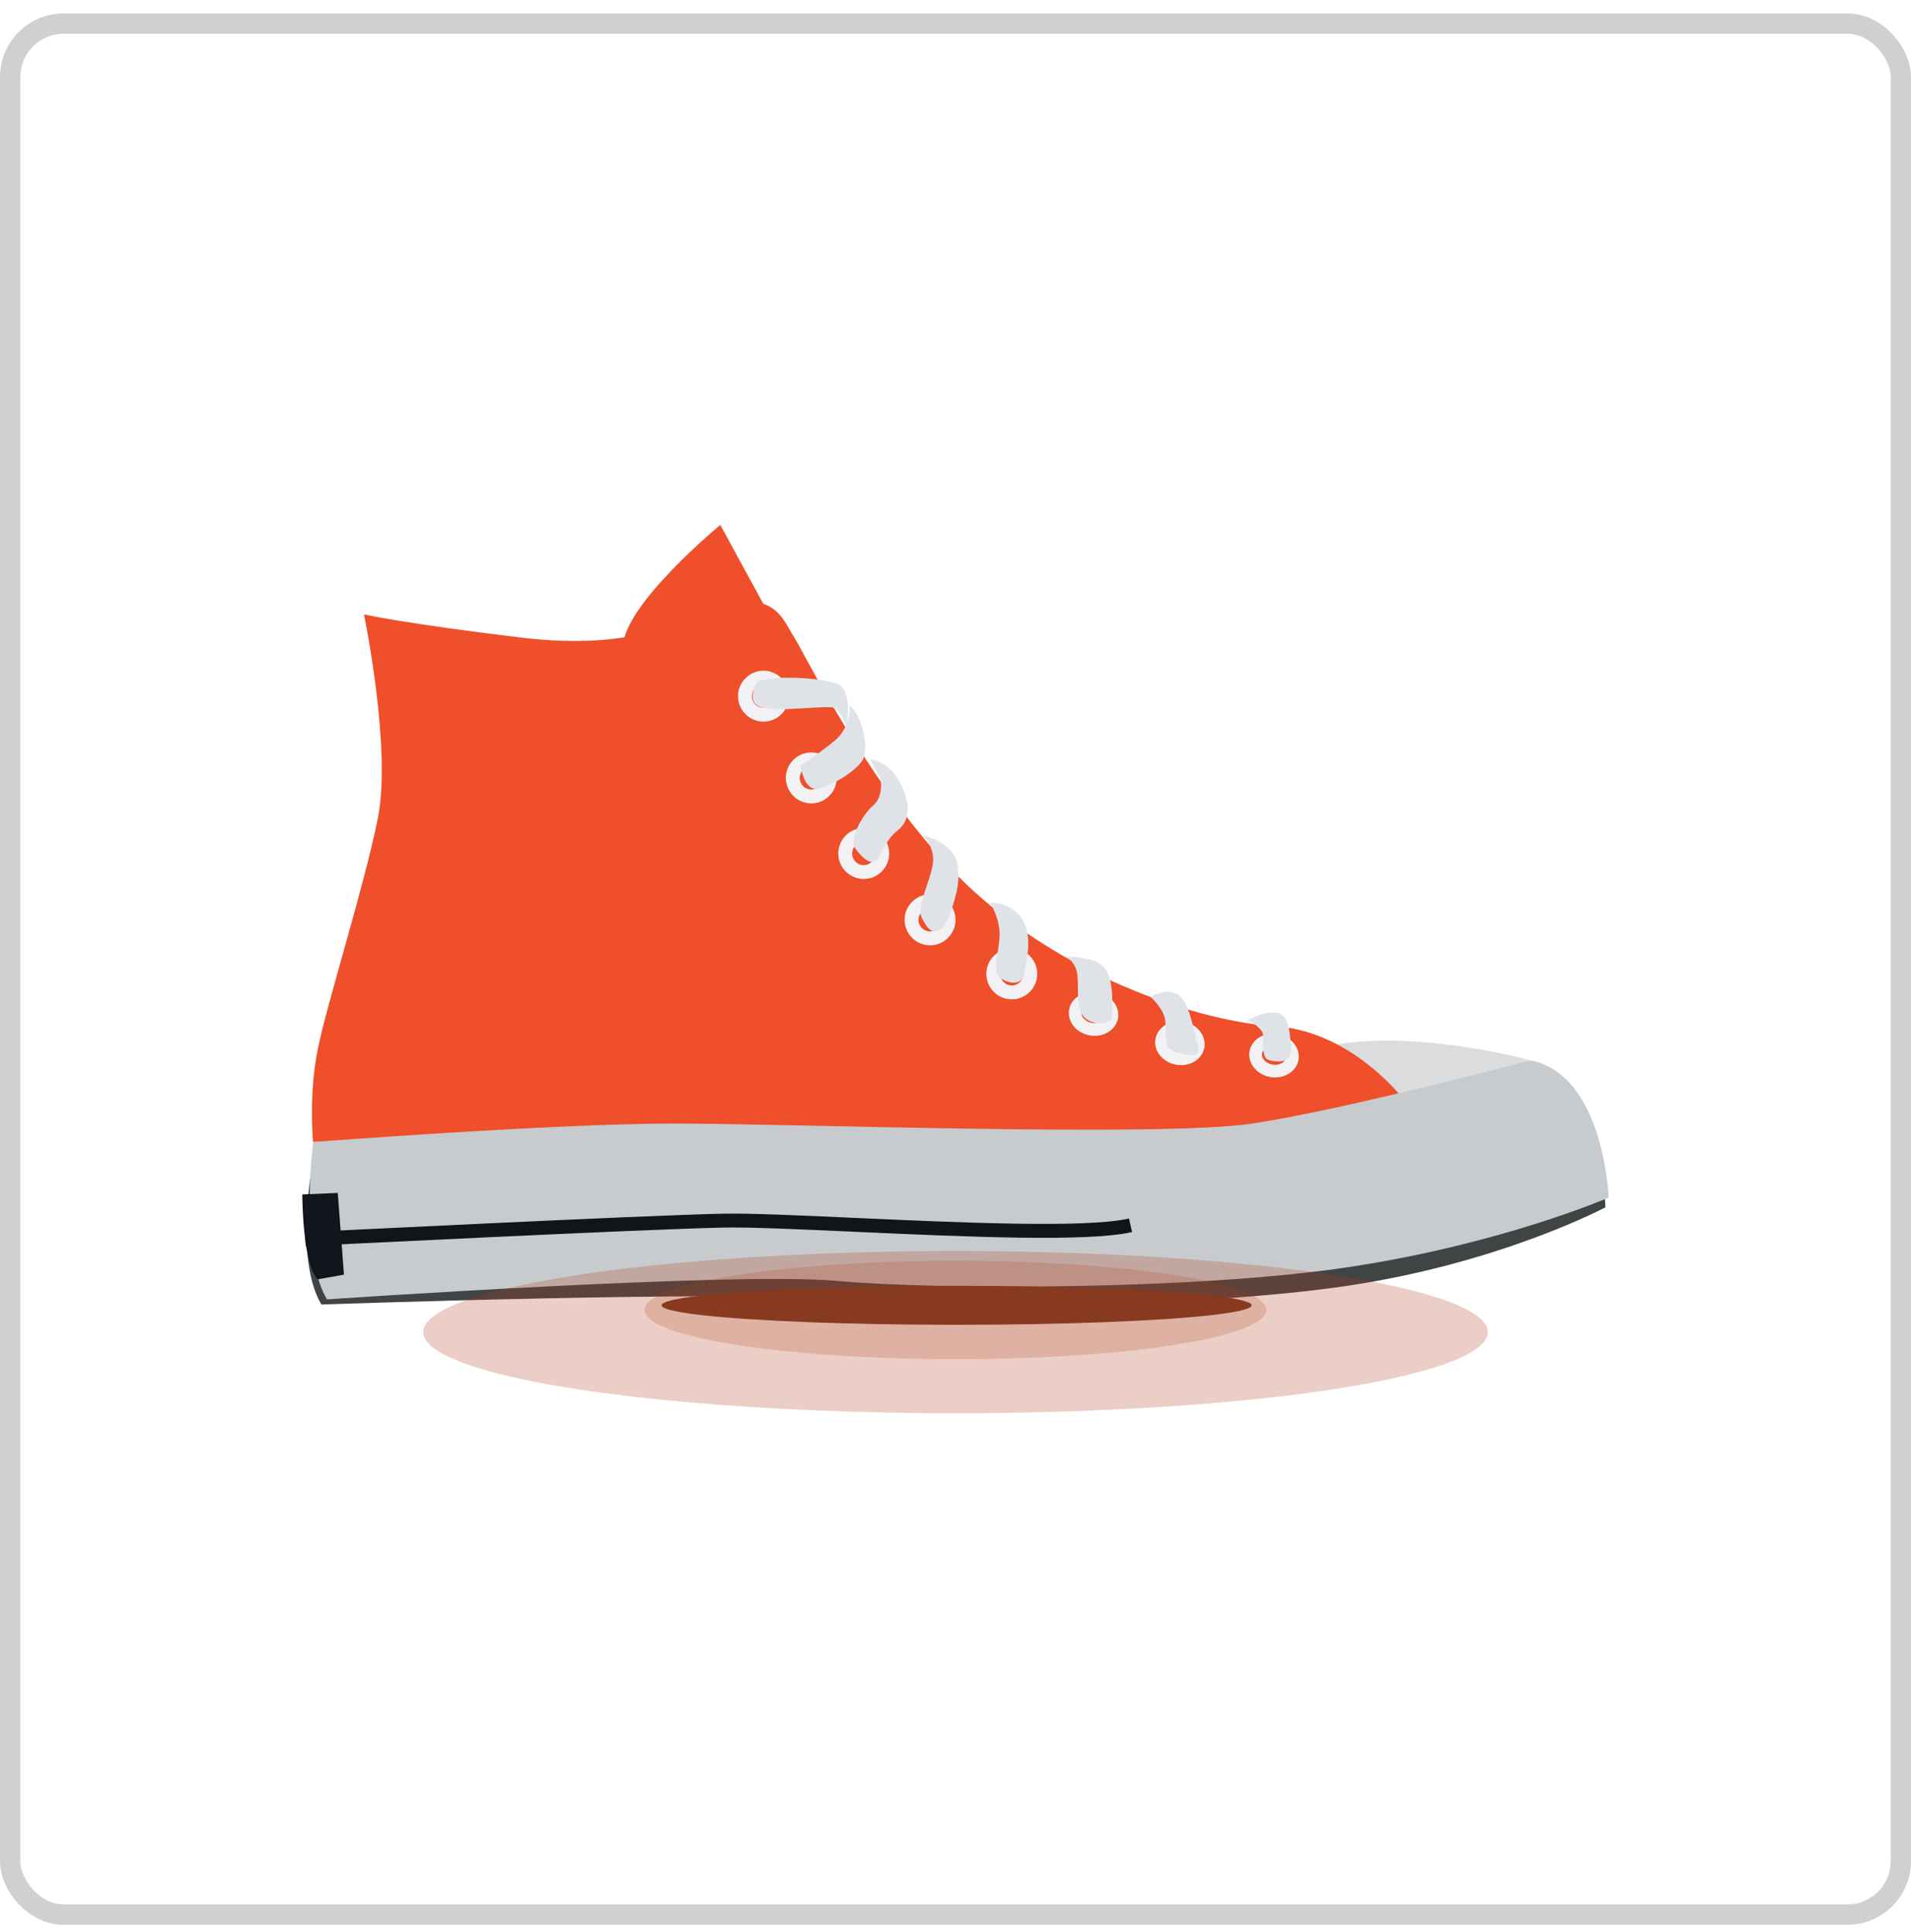 <svg width="94" height="95" viewBox="0 0 94 95" fill="none" xmlns="http://www.w3.org/2000/svg">
<rect x="0.5" y="1.16" width="93" height="93" rx="2.63" fill="white"/>
<g clip-path="url(#clip0_552_67810)">
<path d="M15.401 57.073C15.401 57.073 14.444 61.879 15.81 64.156C15.81 64.156 36.113 63.446 41.121 63.901C46.127 64.357 58.874 64.357 66.385 63.219C73.896 62.081 78.967 59.376 78.967 59.376C78.967 59.376 78.904 53.735 75.262 53.053C75.262 53.053 66.158 55.48 61.605 56.164C57.053 56.846 39.072 56.164 33.155 56.164C27.238 56.164 15.401 57.073 15.401 57.073Z" fill="#404445"/>
<path d="M37.706 29.989L35.43 25.816C35.43 25.816 30.65 29.762 30.65 31.81C30.65 33.859 37.706 29.99 37.706 29.99V29.989Z" fill="#EF4F2B"/>
<path d="M75.26 52.141C75.26 52.141 69.494 50.548 65.245 51.459L68.887 53.886L75.26 52.141Z" fill="#DBDCDD"/>
<path d="M17.905 30.218C17.905 30.218 19.271 36.818 18.587 40.233C17.905 43.646 16.083 49.337 15.628 51.612C15.173 53.888 15.401 56.165 15.401 56.165C15.401 56.165 29.967 55.482 35.886 55.482C41.804 55.482 51.376 56.124 57.067 55.896C62.757 55.669 68.889 53.889 68.889 53.889C68.889 53.889 66.385 50.703 62.743 50.476C59.101 50.249 52.728 48.2 47.949 43.876C43.169 39.552 39.527 32.041 39.072 31.357C38.617 30.675 38.161 29.082 35.886 29.764C33.61 30.447 31.333 32.04 25.644 31.357C19.954 30.675 17.905 30.219 17.905 30.219V30.218Z" fill="#EF4F2B"/>
<path d="M15.401 56.164C15.401 56.164 14.719 61.626 16.084 63.903C16.084 63.903 36.113 62.537 41.119 62.992C46.126 63.447 58.873 63.447 66.383 62.31C73.894 61.172 79.129 58.896 79.129 58.896C79.129 58.896 78.902 52.827 75.26 52.145C75.26 52.145 66.156 54.572 61.604 55.256C57.051 55.938 39.071 55.256 33.153 55.256C27.236 55.256 15.401 56.164 15.401 56.164Z" fill="#C8CBCE"/>
<path d="M37.554 35.49C36.864 35.49 36.302 34.928 36.302 34.238C36.302 33.548 36.864 32.986 37.554 32.986C38.244 32.986 38.806 33.548 38.806 34.238C38.806 34.928 38.244 35.49 37.554 35.49ZM37.554 33.67C37.24 33.67 36.984 33.926 36.984 34.24C36.984 34.554 37.24 34.809 37.554 34.809C37.868 34.809 38.123 34.554 38.123 34.24C38.123 33.926 37.868 33.67 37.554 33.67Z" fill="#F2F2F4"/>
<path d="M39.906 39.51C39.216 39.51 38.654 38.948 38.654 38.258C38.654 37.568 39.216 37.006 39.906 37.006C40.596 37.006 41.158 37.568 41.158 38.258C41.158 38.948 40.596 39.51 39.906 39.51ZM39.906 37.69C39.592 37.69 39.337 37.945 39.337 38.259C39.337 38.573 39.592 38.829 39.906 38.829C40.22 38.829 40.476 38.573 40.476 38.259C40.476 37.945 40.22 37.69 39.906 37.69Z" fill="#F2F2F4"/>
<path d="M42.485 43.227C41.795 43.227 41.233 42.665 41.233 41.975C41.233 41.284 41.795 40.723 42.485 40.723C43.176 40.723 43.737 41.284 43.737 41.975C43.737 42.665 43.176 43.227 42.485 43.227ZM42.485 41.406C42.171 41.406 41.916 41.662 41.916 41.976C41.916 42.29 42.171 42.545 42.485 42.545C42.799 42.545 43.055 42.29 43.055 41.976C43.055 41.662 42.799 41.406 42.485 41.406Z" fill="#F2F2F4"/>
<path d="M45.748 46.49C45.058 46.49 44.496 45.928 44.496 45.238C44.496 44.548 45.058 43.986 45.748 43.986C46.438 43.986 47 44.548 47 45.238C47 45.928 46.438 46.49 45.748 46.49ZM45.748 44.67C45.434 44.67 45.178 44.926 45.178 45.24C45.178 45.554 45.434 45.809 45.748 45.809C46.062 45.809 46.318 45.554 46.318 45.24C46.318 44.926 46.062 44.67 45.748 44.67Z" fill="#F2F2F4"/>
<path d="M49.769 49.147C49.078 49.147 48.517 48.585 48.517 47.895C48.517 47.204 49.078 46.643 49.769 46.643C50.459 46.643 51.021 47.204 51.021 47.895C51.021 48.585 50.459 49.147 49.769 49.147ZM49.769 47.326C49.455 47.326 49.199 47.582 49.199 47.896C49.199 48.21 49.455 48.465 49.769 48.465C50.083 48.465 50.338 48.21 50.338 47.896C50.338 47.582 50.083 47.326 49.769 47.326Z" fill="#F2F2F4"/>
<path d="M53.846 50.943C53.767 50.943 53.685 50.937 53.603 50.921C53.292 50.865 53.016 50.711 52.825 50.484C52.623 50.244 52.537 49.941 52.587 49.653C52.691 49.072 53.314 48.695 53.978 48.813C54.29 48.868 54.566 49.023 54.757 49.25C54.959 49.49 55.045 49.792 54.994 50.08C54.903 50.59 54.413 50.942 53.847 50.942L53.846 50.943ZM53.734 49.416C53.467 49.416 53.236 49.559 53.2 49.764C53.174 49.908 53.252 50.026 53.3 50.083C53.396 50.197 53.545 50.279 53.711 50.309C54.032 50.366 54.336 50.211 54.379 49.972C54.405 49.828 54.327 49.71 54.279 49.653C54.183 49.539 54.034 49.457 53.868 49.428C53.823 49.42 53.779 49.416 53.734 49.416Z" fill="#F2F2F4"/>
<path d="M58.096 52.384C58.014 52.384 57.933 52.376 57.851 52.362C57.188 52.244 56.731 51.676 56.835 51.094C56.938 50.513 57.563 50.137 58.226 50.254C58.537 50.309 58.813 50.464 59.004 50.691C59.207 50.931 59.292 51.233 59.242 51.521C59.191 51.809 59.006 52.063 58.733 52.219C58.544 52.327 58.323 52.384 58.097 52.384H58.096ZM57.447 51.203C57.405 51.442 57.639 51.691 57.959 51.748C58.125 51.778 58.293 51.752 58.422 51.678C58.487 51.641 58.601 51.557 58.625 51.412C58.651 51.268 58.574 51.15 58.526 51.093C58.429 50.979 58.28 50.897 58.114 50.867C57.795 50.81 57.489 50.965 57.446 51.203H57.447Z" fill="#F2F2F4"/>
<path d="M62.722 52.99C62.643 52.99 62.561 52.984 62.479 52.968C62.168 52.912 61.892 52.758 61.701 52.531C61.498 52.291 61.413 51.989 61.463 51.7C61.514 51.413 61.7 51.158 61.972 51.002C62.229 50.856 62.543 50.804 62.854 50.86C63.517 50.978 63.974 51.546 63.87 52.127C63.779 52.637 63.289 52.989 62.723 52.989L62.722 52.99ZM62.609 51.463C62.49 51.463 62.374 51.492 62.281 51.545C62.216 51.582 62.102 51.666 62.077 51.811C62.051 51.955 62.129 52.073 62.177 52.13C62.273 52.244 62.422 52.326 62.588 52.356C62.909 52.413 63.214 52.258 63.256 52.02C63.299 51.781 63.064 51.532 62.745 51.475C62.7 51.467 62.656 51.463 62.61 51.463H62.609Z" fill="#F2F2F4"/>
<path d="M37.251 33.556C37.251 33.556 36.644 34.467 37.403 34.77C38.162 35.074 40.893 34.618 41.12 34.845C41.347 35.072 41.651 35.679 41.651 35.679C41.651 35.679 41.955 33.935 41.196 33.631C40.437 33.327 37.857 33.176 37.25 33.556H37.251Z" fill="#DFE3E8"/>
<path d="M39.375 37.653C39.375 37.653 39.527 38.715 40.057 38.791C40.588 38.866 42.258 37.88 42.485 37.273C42.712 36.665 42.41 35.224 41.802 34.693C41.802 34.693 41.878 35.756 41.043 36.438C40.209 37.121 39.375 37.653 39.375 37.653Z" fill="#DFE3E8"/>
<path d="M42.031 41.672C41.804 41.217 42.41 40.079 42.942 39.623C43.473 39.168 43.321 38.334 43.321 38.334L42.79 37.348C42.79 37.348 43.701 37.423 44.232 38.41C44.763 39.396 44.839 40.307 44.157 40.838C43.474 41.368 43.398 42.127 43.019 42.356C42.64 42.583 42.033 41.673 42.033 41.673L42.031 41.672Z" fill="#DFE3E8"/>
<path d="M45.292 45.01C45.141 44.403 45.9 43.038 45.9 42.279C45.9 41.52 45.369 41.065 45.369 41.065C45.369 41.065 46.735 41.368 47.038 42.279C47.341 43.19 46.962 44.251 46.734 44.935C46.507 45.617 46.127 45.921 45.823 45.769C45.52 45.617 45.292 45.01 45.292 45.01Z" fill="#DFE3E8"/>
<path d="M48.708 44.404C48.708 44.404 49.239 45.238 49.163 46.149C49.088 47.06 48.785 47.817 49.239 48.121C49.694 48.425 50.301 48.425 50.377 47.894C50.452 47.363 50.832 46.149 50.301 45.238C49.771 44.327 48.708 44.404 48.708 44.404Z" fill="#DFE3E8"/>
<path d="M52.425 47.058C52.425 47.058 52.804 47.21 52.955 47.741C53.107 48.271 52.88 49.409 53.259 49.941C53.638 50.472 54.672 50.411 54.686 50.024C54.7 49.638 54.852 48.044 54.245 47.514C53.638 46.983 52.425 47.058 52.425 47.058Z" fill="#DFE3E8"/>
<path d="M56.597 49.032C56.597 49.032 57.127 49.487 57.279 50.018C57.431 50.548 57.204 51.459 57.583 51.611C57.962 51.763 59.147 52.232 58.935 51.467C58.721 50.701 58.493 49.183 57.886 48.88C57.279 48.576 56.597 49.032 56.597 49.032Z" fill="#DFE3E8"/>
<path d="M61.377 50.17C61.377 50.17 62.136 50.549 62.136 50.929C62.136 51.31 62.061 52.067 62.44 52.144C62.818 52.219 63.577 52.371 63.502 51.461C63.427 50.551 63.35 49.793 62.668 49.793C61.985 49.793 61.378 50.172 61.378 50.172L61.377 50.17Z" fill="#DFE3E8"/>
<path d="M15.039 61.283L15.005 60.6C15.172 60.592 31.745 59.765 35.575 59.689C36.92 59.663 39.301 59.771 42.057 59.896C47.13 60.125 53.441 60.412 55.533 59.926L55.687 60.591C53.504 61.098 47.406 60.822 42.026 60.578C39.282 60.454 36.911 60.346 35.588 60.372C31.768 60.447 15.205 61.274 15.039 61.281V61.283Z" fill="#111518"/>
<path d="M15.629 62.916L16.919 62.689L16.615 58.668L14.87 58.743C14.87 58.743 14.87 62.157 15.629 62.916Z" fill="#12151C"/>
</g>
<g filter="url(#filter0_f_552_67810)">
<ellipse cx="47" cy="64.424" rx="15.292" ry="2.422" fill="#B03E18" fill-opacity="0.2"/>
</g>
<g filter="url(#filter1_f_552_67810)">
<ellipse cx="47.054" cy="64.195" rx="14.512" ry="0.959" fill="#7A3923"/>
</g>
<g filter="url(#filter2_f_552_67810)">
<ellipse cx="47" cy="65.513" rx="26.182" ry="3.99" fill="#B03E18" fill-opacity="0.25"/>
</g>
<rect x="0.5" y="1.16" width="93" height="93" rx="2.63" stroke="#D0D0D0"/>
<defs>
<filter id="filter0_f_552_67810" x="29.578" y="59.872" width="34.844" height="9.103" filterUnits="userSpaceOnUse" color-interpolation-filters="sRGB">
<feFlood flood-opacity="0" result="BackgroundImageFix"/>
<feBlend mode="normal" in="SourceGraphic" in2="BackgroundImageFix" result="shape"/>
<feGaussianBlur stdDeviation="1.065" result="effect1_foregroundBlur_552_67810"/>
</filter>
<filter id="filter1_f_552_67810" x="31.477" y="62.172" width="31.154" height="4.048" filterUnits="userSpaceOnUse" color-interpolation-filters="sRGB">
<feFlood flood-opacity="0" result="BackgroundImageFix"/>
<feBlend mode="normal" in="SourceGraphic" in2="BackgroundImageFix" result="shape"/>
<feGaussianBlur stdDeviation="0.532" result="effect1_foregroundBlur_552_67810"/>
</filter>
<filter id="filter2_f_552_67810" x="15.494" y="56.199" width="63.011" height="18.629" filterUnits="userSpaceOnUse" color-interpolation-filters="sRGB">
<feFlood flood-opacity="0" result="BackgroundImageFix"/>
<feBlend mode="normal" in="SourceGraphic" in2="BackgroundImageFix" result="shape"/>
<feGaussianBlur stdDeviation="2.662" result="effect1_foregroundBlur_552_67810"/>
</filter>
<clipPath id="clip0_552_67810">
<rect width="64.26" height="38.369" fill="white" transform="translate(14.87 25.816)"/>
</clipPath>
</defs>
</svg>
